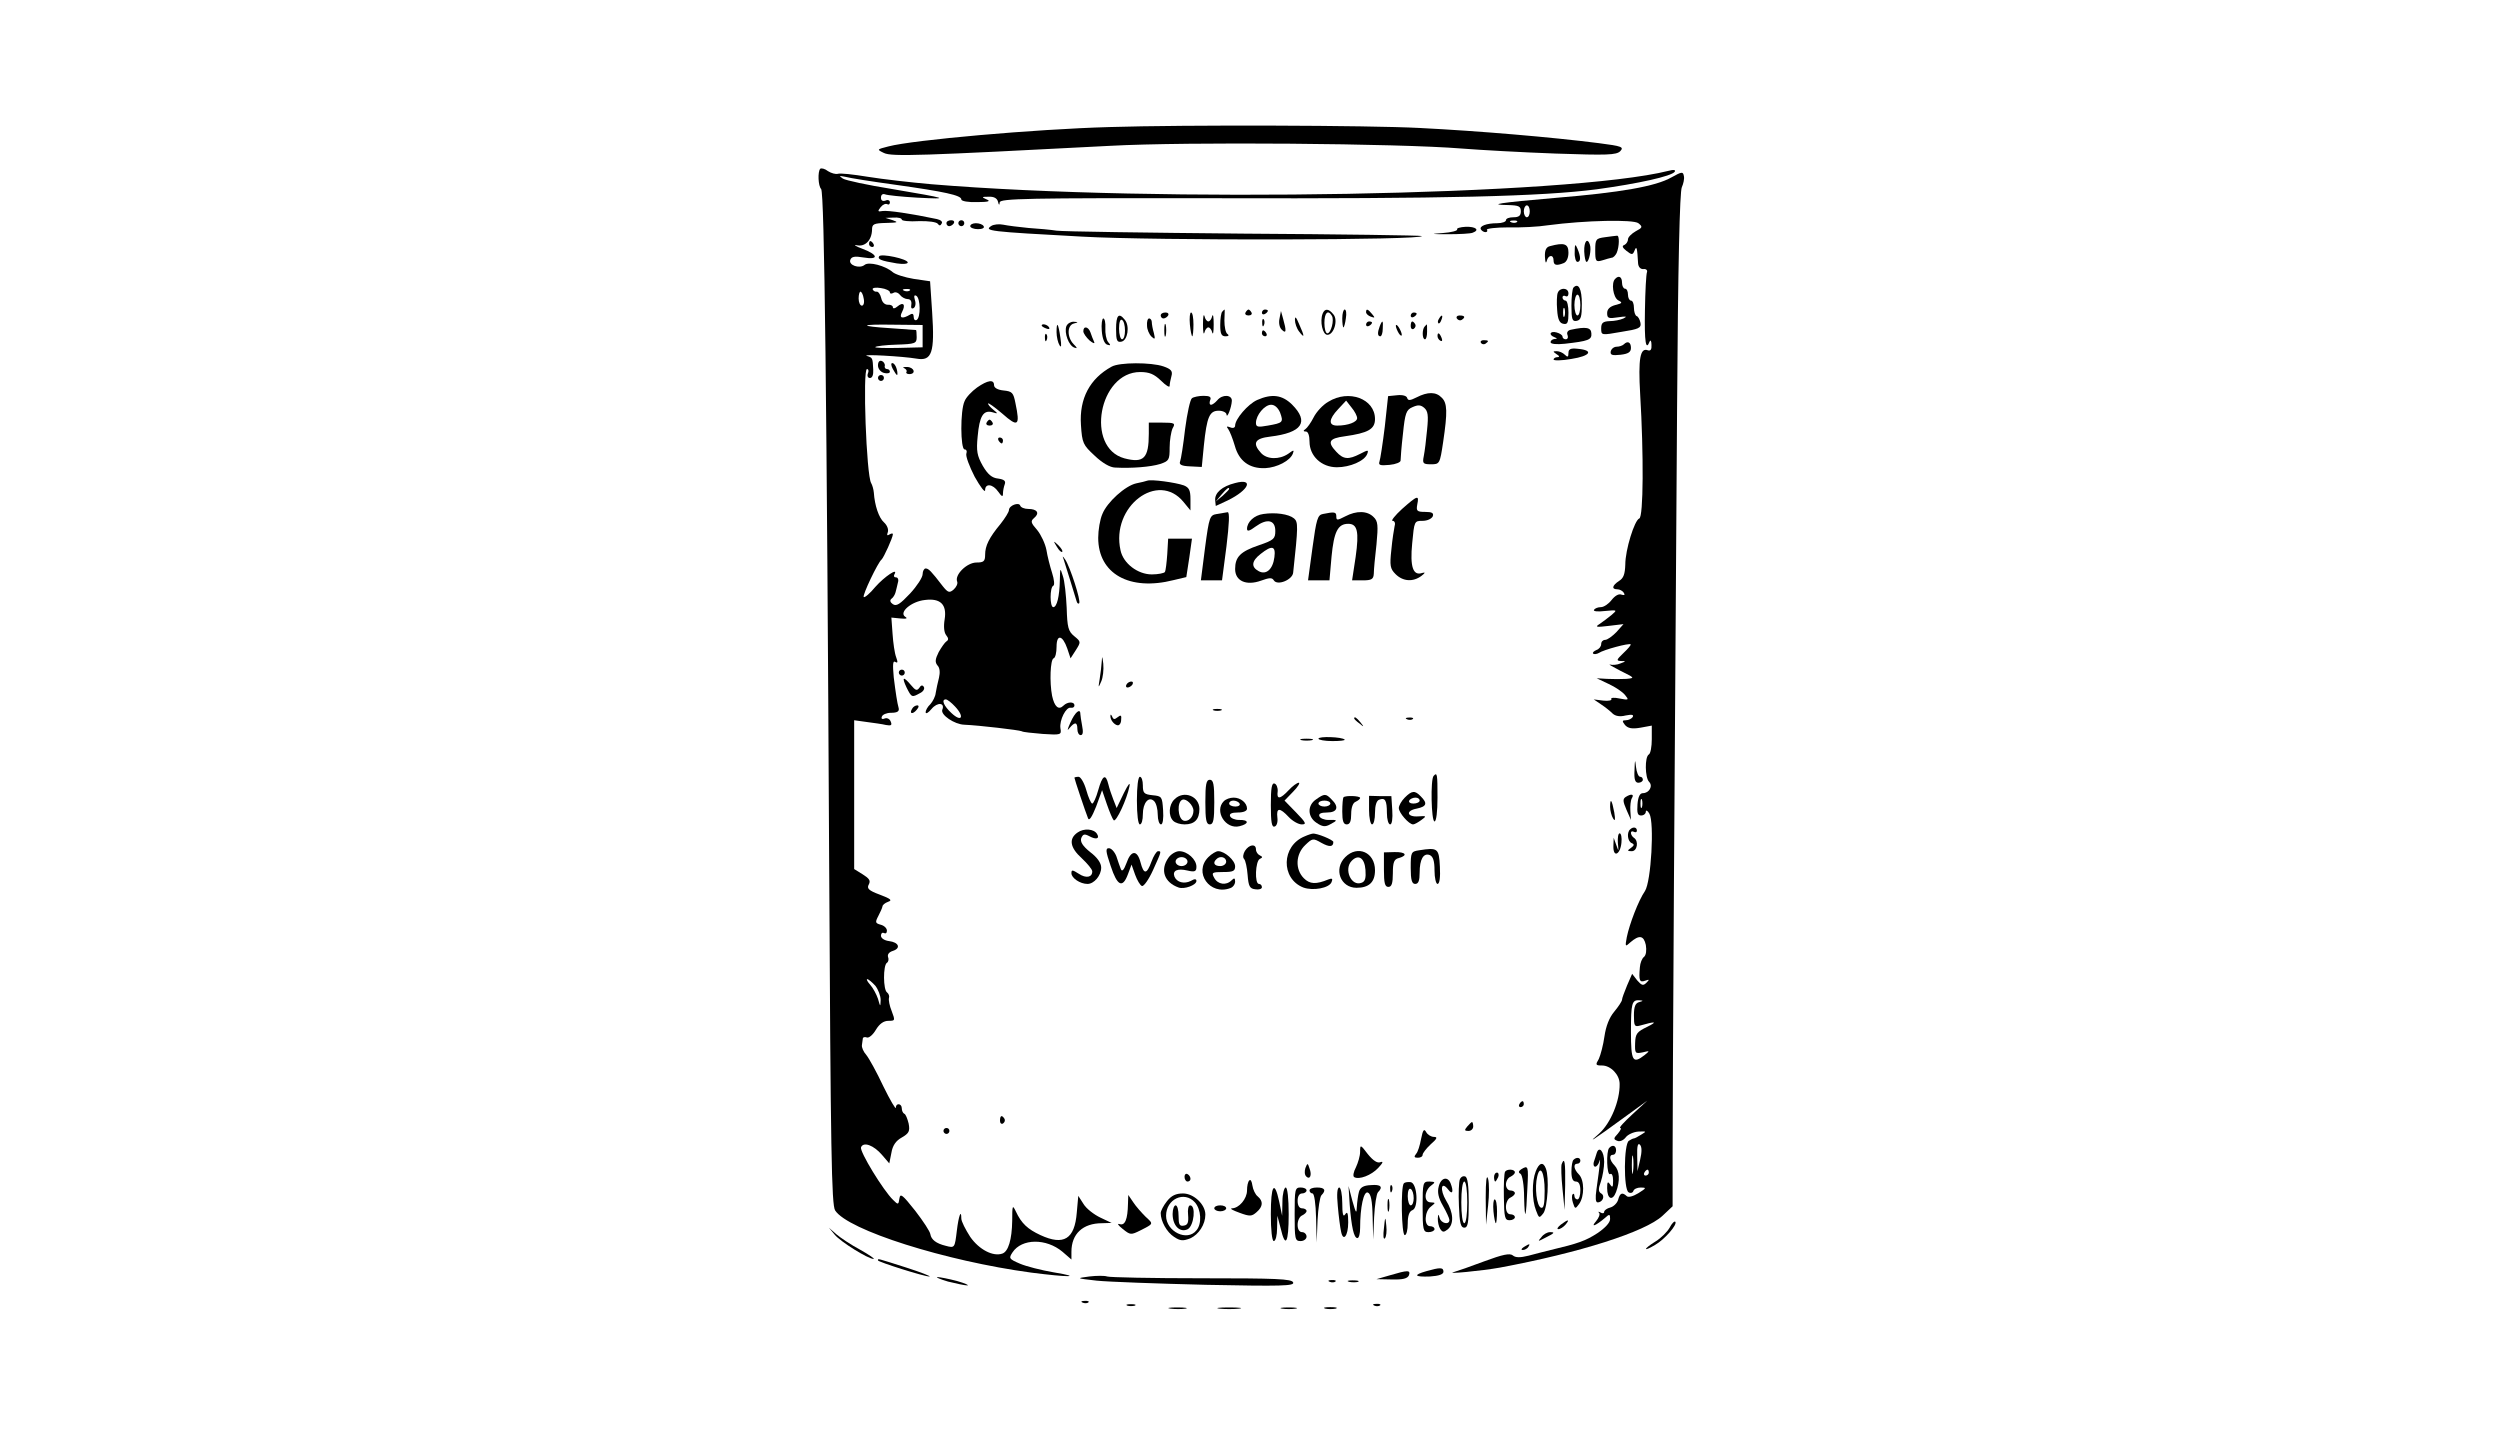 <?xml version="1.0" standalone="no"?>
<!DOCTYPE svg PUBLIC "-//W3C//DTD SVG 20010904//EN"
 "http://www.w3.org/TR/2001/REC-SVG-20010904/DTD/svg10.dtd">
<svg version="1.0" xmlns="http://www.w3.org/2000/svg"
 width="840pt" height="481pt" viewBox="0 0 840 481"
 preserveAspectRatio="xMidYMid meet">

<g transform="translate(0,481) scale(0.1,-0.1)"
fill="#000000" stroke="none">
<path d="M3725 4383 c-247 -7 -657 -43 -740 -65 -39 -10 -40 -10 -15 -22 26
-13 127 -9 760 24 254 14 972 8 1180 -9 63 -5 206 -13 317 -17 173 -6 204 -5
217 8 13 14 6 17 -72 27 -157 20 -403 41 -602 51 -171 9 -787 11 -1045 3z"/>
<path d="M2756 4243 c-9 -10 -7 -58 3 -68 11 -12 19 -697 27 -2270 5 -965 8
-1143 20 -1162 42 -66 370 -170 659 -209 124 -16 177 -16 75 1 -41 7 -92 20
-113 29 -37 16 -38 18 -25 38 31 47 113 48 168 2 l30 -26 0 26 c0 60 38 96
103 96 l32 1 -38 18 c-21 10 -47 30 -56 45 l-18 28 -5 -56 c-7 -90 -44 -112
-122 -76 -43 20 -64 39 -83 80 -11 23 -12 20 -12 -32 -1 -63 -13 -103 -33
-110 -31 -11 -78 13 -108 56 -16 25 -30 52 -30 62 0 33 -9 9 -15 -41 -7 -58
-7 -59 -37 -51 -33 8 -49 21 -52 39 -1 9 -24 44 -51 79 -43 54 -50 60 -53 41
-3 -21 -4 -22 -21 -5 -34 33 -113 163 -108 177 8 20 43 7 71 -26 l24 -28 7 35
c4 25 15 41 35 52 24 14 28 21 23 47 -4 16 -10 32 -15 33 -4 2 -8 10 -8 18 0
17 -20 19 -20 2 0 -7 -19 25 -42 72 -22 47 -48 94 -57 105 -10 11 -16 26 -15
33 1 6 2 16 3 22 0 5 7 7 14 4 7 -2 20 9 30 26 12 20 26 30 42 30 23 0 23 1
11 33 -7 17 -11 37 -9 44 2 6 -1 14 -6 18 -14 8 -14 92 -1 100 5 3 7 12 4 19
-3 9 3 17 16 21 28 9 20 29 -13 33 -16 2 -27 10 -27 18 0 8 5 12 10 9 6 -3 10
0 10 8 0 8 -9 17 -21 20 -18 5 -19 8 -8 29 7 13 13 27 14 32 0 5 8 12 19 16
15 5 9 10 -28 24 -38 14 -44 21 -37 34 7 13 2 20 -20 34 l-29 18 0 250 0 250
43 -6 c23 -3 52 -7 64 -10 17 -3 21 -1 16 11 -3 9 -12 14 -20 11 -9 -4 -13 -1
-10 6 2 7 16 13 30 13 23 0 30 5 26 18 -4 13 -10 52 -16 101 -4 44 -3 57 5 52
9 -5 9 -1 3 16 -5 13 -10 48 -12 78 l-4 55 30 -3 c21 -2 26 0 16 6 -21 15 21
51 66 56 53 7 75 -15 67 -65 -4 -24 -2 -44 5 -53 8 -10 9 -16 1 -21 -5 -3 -17
-20 -26 -36 -12 -24 -13 -34 -4 -45 8 -8 9 -24 5 -41 -4 -16 -9 -38 -11 -51
-1 -12 -10 -29 -18 -38 -9 -8 -16 -21 -16 -27 1 -7 9 -2 20 11 20 24 46 21 36
-3 -6 -17 41 -49 74 -50 49 -2 185 -18 193 -22 4 -3 36 -6 71 -9 61 -4 63 -3
59 19 -4 27 19 73 35 69 7 -1 12 2 12 8 0 13 -23 13 -37 -1 -16 -16 -30 -4
-38 33 -9 46 -6 122 5 126 6 2 10 19 10 39 0 43 20 40 36 -6 l11 -33 18 28
c17 27 17 28 -5 46 -21 17 -24 30 -26 96 -2 42 -7 91 -13 107 -9 29 -9 28 -10
-15 -1 -54 -10 -90 -22 -90 -12 0 -12 67 0 72 5 2 3 21 -4 43 -7 22 -16 57
-19 77 -4 21 -18 51 -31 67 -22 25 -23 30 -10 41 19 16 10 30 -20 30 -13 0
-25 5 -27 11 -4 13 -38 1 -38 -15 0 -6 -13 -27 -28 -46 -39 -47 -52 -74 -52
-104 0 -22 -5 -26 -29 -26 -32 0 -74 -41 -65 -64 3 -7 -3 -19 -12 -27 -14 -12
-19 -10 -36 11 -40 52 -48 60 -58 60 -5 0 -10 -9 -10 -19 0 -11 -19 -40 -42
-65 -34 -36 -46 -44 -58 -36 -9 6 -11 13 -5 18 6 4 12 14 14 22 2 8 6 23 8 33
3 9 0 17 -6 17 -7 0 -9 4 -6 10 15 25 -33 -7 -64 -42 -18 -22 -36 -37 -39 -34
-5 6 48 117 60 126 7 6 38 74 38 85 0 4 -5 3 -12 -1 -7 -5 -9 -2 -5 8 3 9 -2
23 -13 33 -17 15 -31 56 -34 100 -1 11 -5 25 -9 32 -16 25 -29 383 -14 383 5
0 7 -7 3 -15 -3 -8 0 -15 7 -15 8 0 12 11 11 28 -2 40 -2 40 -21 46 -23 7 120
-1 167 -9 51 -9 61 20 52 155 l-7 105 -55 8 c-30 5 -62 15 -71 23 -24 21 -80
36 -94 24 -17 -14 -55 -1 -48 17 4 11 15 13 44 8 53 -9 50 9 -3 29 -24 9 -32
14 -19 12 28 -6 50 17 51 52 0 19 5 22 48 23 38 1 42 2 22 9 l-25 8 28 1 c15
1 27 -2 27 -7 0 -4 26 -7 57 -5 32 1 60 -3 64 -9 5 -7 9 -7 13 1 4 6 -3 12
-16 15 -85 18 -166 30 -183 27 -16 -3 -17 -1 -6 13 7 9 17 13 22 10 5 -3 9 0
9 6 0 7 -7 10 -15 6 -9 -3 -15 0 -15 10 0 10 6 14 14 11 7 -3 55 -8 107 -11
115 -6 105 -3 -84 29 -81 13 -156 29 -165 35 -14 10 -13 10 8 6 14 -4 90 -16
170 -27 163 -23 220 -35 220 -49 0 -6 24 -10 53 -9 38 0 47 3 32 9 -18 8 -17
9 7 9 17 1 28 -5 31 -16 3 -13 5 -14 6 -3 1 13 88 15 723 14 784 -2 1096 6
1283 30 139 19 252 44 262 59 4 6 -3 8 -21 3 -331 -83 -1720 -108 -2476 -45
-69 6 -165 17 -214 25 -49 8 -94 13 -101 10 -7 -2 -22 2 -33 9 -10 8 -22 11
-26 8z m234 -415 c0 -5 5 -6 12 -2 6 4 16 1 22 -7 6 -8 18 -14 26 -14 9 0 14
-7 12 -19 -2 -11 1 -15 8 -11 6 4 8 16 4 27 -4 14 -2 18 5 14 14 -9 15 -73 1
-81 -5 -3 -10 1 -10 10 0 10 -4 13 -12 8 -27 -16 -38 -12 -27 9 13 25 4 35
-16 18 -8 -7 -15 -8 -15 -2 0 5 -8 9 -17 8 -10 0 -19 8 -22 22 -3 13 -10 23
-16 22 -5 -1 -11 3 -13 8 -1 5 11 7 28 4 16 -2 30 -9 30 -14z m67 6 c-3 -3
-12 -4 -19 -1 -8 3 -5 6 6 6 11 1 17 -2 13 -5z m-155 -27 c3 -13 0 -24 -6 -24
-6 0 -11 11 -11 24 0 13 3 23 6 23 4 0 9 -10 11 -23z m198 -127 l0 -37 -82 -2
c-45 -1 -80 0 -77 3 3 3 35 7 72 8 62 2 67 4 67 25 0 13 -1 23 -2 24 -2 0 -39
3 -83 6 -112 7 -108 14 8 12 l97 -1 0 -38z m109 -1244 c33 -35 22 -54 -12 -22
-26 24 -35 46 -19 46 5 0 19 -11 31 -24z m-268 -938 c10 -13 18 -34 18 -48 -1
-24 -1 -24 -9 4 -5 15 -17 37 -26 47 -9 10 -14 19 -10 19 4 0 16 -10 27 -22z"/>
<path d="M5616 4214 c-52 -30 -171 -51 -391 -69 -187 -16 -230 -23 -157 -24
35 -1 42 -4 42 -21 0 -15 -7 -20 -25 -20 -14 0 -25 -4 -25 -10 0 -5 -13 -10
-29 -10 -37 0 -62 -10 -55 -21 3 -5 10 -9 15 -9 6 0 8 4 5 8 -2 4 30 8 72 8
42 -1 102 2 132 7 128 17 289 20 305 7 15 -12 14 -15 -9 -27 -14 -8 -26 -20
-26 -27 0 -8 -6 -16 -12 -19 -9 -3 -7 -9 7 -20 18 -14 21 -14 27 1 7 18 9 10
12 -43 1 -12 8 -20 18 -19 9 1 14 -4 12 -10 -3 -7 -6 -65 -7 -129 -2 -107 3
-138 16 -104 3 6 6 1 6 -12 1 -15 -3 -21 -12 -18 -26 10 -33 -27 -26 -148 12
-201 11 -413 -3 -417 -16 -6 -47 -105 -47 -155 -1 -32 -6 -46 -21 -55 -23 -15
-26 -28 -6 -28 8 0 18 -5 22 -12 5 -7 2 -9 -8 -6 -9 4 -22 -4 -33 -18 -10 -13
-26 -24 -36 -24 -10 0 -20 -4 -23 -9 -4 -5 12 -7 36 -4 43 4 43 4 22 -14 -12
-10 -30 -23 -40 -30 -16 -10 -10 -11 31 -6 l50 6 -24 -27 c-14 -14 -30 -26
-38 -26 -7 0 -13 -6 -13 -14 0 -8 -7 -17 -16 -20 -9 -4 -14 -9 -11 -12 3 -3
12 -2 19 2 16 11 102 34 107 29 2 -2 -9 -15 -24 -29 -24 -23 -25 -26 -9 -27
18 0 18 -1 -1 -8 -11 -5 -27 -6 -35 -4 -8 2 8 -7 35 -21 48 -24 49 -24 20 -27
-16 -1 -46 -1 -65 0 l-35 2 40 -19 c22 -10 47 -27 55 -37 14 -17 13 -18 -18
-12 -18 4 -31 3 -28 -2 3 -4 -9 -7 -27 -5 l-32 4 25 -17 c14 -9 31 -23 39 -31
9 -8 24 -11 43 -6 21 4 28 3 24 -5 -4 -6 -14 -11 -23 -11 -13 0 -13 -3 -3 -16
10 -11 23 -14 52 -9 l38 7 0 -46 c0 -24 -4 -48 -10 -51 -14 -8 -13 -78 1 -92
14 -14 0 -38 -21 -38 -10 0 -16 -12 -18 -37 -2 -29 0 -38 12 -38 9 0 16 6 16
13 0 6 6 4 12 -7 17 -30 6 -228 -15 -260 -22 -32 -52 -111 -61 -155 -6 -32 -5
-33 11 -18 31 27 46 24 53 -8 3 -18 1 -34 -6 -40 -7 -5 -13 -21 -14 -35 -4
-45 -1 -52 18 -45 14 5 15 4 4 -7 -11 -11 -16 -9 -31 8 l-17 22 -17 -39 c-9
-22 -17 -43 -17 -48 0 -5 -12 -23 -26 -40 -17 -20 -28 -49 -33 -83 -4 -29 -13
-63 -19 -76 -12 -20 -11 -22 11 -22 29 0 59 -31 59 -62 1 -57 -30 -131 -68
-166 -42 -36 -31 -30 91 59 l70 51 -50 -46 c-27 -25 -46 -45 -41 -46 5 0 1 -8
-8 -19 -15 -16 -15 -19 -2 -24 9 -4 21 2 28 11 7 10 27 19 43 20 28 1 28 1 10
-10 -11 -7 -22 -13 -25 -13 -3 0 -11 -4 -17 -8 -17 -11 -18 -163 -1 -173 6 -4
14 -2 16 4 2 7 13 12 25 12 20 0 19 -2 -8 -19 -18 -11 -34 -15 -39 -10 -15 14
-23 11 -29 -12 -3 -11 -15 -23 -26 -26 -12 -3 -21 -10 -21 -15 0 -5 -6 -6 -12
-2 -7 4 -10 3 -5 -1 4 -5 -1 -17 -10 -28 -20 -23 -2 -16 30 11 15 14 17 13 17
-4 0 -12 -17 -30 -42 -47 -40 -26 -65 -35 -158 -57 -19 -5 -53 -13 -74 -19
-28 -7 -44 -7 -53 1 -10 8 -34 3 -96 -20 -45 -17 -91 -33 -102 -36 -32 -8 94
4 155 15 268 50 488 120 546 174 l34 32 0 179 c0 198 7 1389 15 2502 3 481 9
730 16 743 5 11 9 28 7 37 -3 16 -6 16 -42 -4z m-476 -114 c0 -11 -4 -20 -10
-20 -5 0 -10 9 -10 20 0 11 5 20 10 20 6 0 10 -9 10 -20z m-43 -36 c-3 -3 -12
-4 -19 -1 -8 3 -5 6 6 6 11 1 17 -2 13 -5z m420 -1966 c-3 -7 -5 -2 -5 12 0
14 2 19 5 13 2 -7 2 -19 0 -25z m-9 -655 c-13 -3 -18 -15 -18 -44 0 -36 2 -40
20 -35 53 15 61 14 25 -4 -35 -17 -40 -23 -41 -55 -1 -34 0 -36 25 -31 25 6
25 6 7 -9 -40 -31 -46 -21 -46 78 0 97 3 108 29 106 13 -1 13 -2 -1 -6z m3
-529 l-9 -39 -1 50 c-1 33 2 46 9 39 7 -7 7 -24 1 -50z m-24 -41 c-2 -16 -4
-5 -4 22 0 28 2 40 4 28 2 -13 2 -35 0 -50z m53 -3 c0 -5 -5 -10 -11 -10 -5 0
-7 5 -4 10 3 6 8 10 11 10 2 0 4 -4 4 -10z"/>
<path d="M3180 4060 c0 -5 4 -10 9 -10 6 0 13 5 16 10 3 6 -1 10 -9 10 -9 0
-16 -4 -16 -10z"/>
<path d="M3220 4060 c0 -5 5 -10 10 -10 6 0 10 5 10 10 0 6 -4 10 -10 10 -5 0
-10 -4 -10 -10z"/>
<path d="M3260 4050 c0 -5 12 -10 26 -10 14 0 23 4 19 10 -3 6 -15 10 -26 10
-10 0 -19 -4 -19 -10z"/>
<path d="M3331 4051 c-26 -17 -10 -19 304 -36 246 -14 1156 -12 1142 2 -2 2
-271 6 -598 8 -327 3 -610 7 -629 10 -19 3 -62 7 -94 9 -32 3 -71 8 -85 11
-14 3 -32 1 -40 -4z"/>
<path d="M4896 4039 c2 -4 -19 -10 -48 -12 -44 -3 -41 -4 17 -4 39 0 76 2 83
5 25 9 11 21 -23 20 -19 -1 -32 -5 -29 -9z"/>
<path d="M5393 4013 c-31 -4 -33 -7 -33 -44 0 -37 2 -40 23 -34 12 4 27 8 32
9 6 0 13 8 17 16 9 21 10 60 1 58 -5 0 -23 -3 -40 -5z"/>
<path d="M2920 3990 c0 -5 5 -10 11 -10 5 0 7 5 4 10 -3 6 -8 10 -11 10 -2 0
-4 -4 -4 -10z"/>
<path d="M5323 3965 c1 -19 4 -35 8 -35 8 0 17 42 11 58 -8 25 -20 11 -19 -23z"/>
<path d="M5208 3983 c-13 -3 -18 -14 -17 -36 1 -18 3 -24 6 -14 5 21 23 23 23
2 0 -16 9 -19 34 -9 10 4 16 18 16 35 0 30 -14 35 -62 22z"/>
<path d="M5291 3963 c-1 -18 4 -33 9 -33 12 0 12 17 0 45 -7 17 -9 15 -9 -12z"/>
<path d="M2954 3949 c-6 -10 5 -15 59 -24 20 -3 37 -2 37 3 0 12 -89 31 -96
21z"/>
<path d="M5427 3873 c-14 -13 -7 -62 10 -72 16 -8 14 -10 -10 -16 -18 -5 -27
-14 -27 -27 0 -18 5 -19 38 -14 26 4 31 3 17 -4 -11 -5 -32 -9 -47 -9 -22 -1
-28 -6 -28 -24 0 -24 0 -24 68 -12 58 9 67 13 64 30 -2 11 -8 22 -13 23 -5 2
-9 15 -9 28 0 13 -4 24 -10 24 -5 0 -10 9 -10 20 0 11 -4 20 -10 20 -5 0 -10
9 -10 20 0 20 -11 26 -23 13z"/>
<path d="M5287 3844 c-4 -4 -7 -32 -7 -61 0 -47 3 -54 18 -51 14 3 17 14 17
57 0 50 -11 72 -28 55z m23 -59 c0 -19 -4 -35 -10 -35 -5 0 -10 16 -10 35 0
19 5 35 10 35 6 0 10 -16 10 -35z"/>
<path d="M5234 3826 c-3 -7 -4 -33 -2 -57 2 -32 8 -45 21 -47 14 -3 17 4 17
37 0 23 -4 41 -10 41 -5 0 -10 5 -10 11 0 5 5 7 10 4 6 -3 10 1 10 9 0 20 -29
21 -36 2z m23 -78 c-3 -7 -5 -2 -5 12 0 14 2 19 5 13 2 -7 2 -19 0 -25z"/>
<path d="M4107 3763 c-4 -3 -7 -24 -7 -45 0 -30 4 -38 18 -38 10 0 13 3 6 8
-6 4 -10 24 -10 45 1 20 1 37 1 37 -1 0 -5 -3 -8 -7z"/>
<path d="M4185 3760 c-3 -5 1 -10 10 -10 9 0 13 5 10 10 -3 6 -8 10 -10 10 -2
0 -7 -4 -10 -10z"/>
<path d="M4240 3759 c0 -5 5 -7 10 -4 6 3 10 8 10 11 0 2 -4 4 -10 4 -5 0 -10
-5 -10 -11z"/>
<path d="M4444 3756 c-10 -26 0 -71 16 -71 22 0 37 50 20 69 -16 20 -29 20
-36 2z m31 -7 c9 -14 -3 -59 -15 -59 -6 0 -10 16 -10 35 0 34 12 46 25 24z"/>
<path d="M4510 3740 c0 -16 2 -30 4 -30 2 0 6 14 8 30 3 17 1 30 -4 30 -4 0
-8 -13 -8 -30z"/>
<path d="M4590 3761 c0 -5 7 -12 16 -15 14 -5 15 -4 4 9 -14 17 -20 19 -20 6z"/>
<path d="M3900 3750 c0 -5 4 -10 9 -10 6 0 13 5 16 10 3 6 -1 10 -9 10 -9 0
-16 -4 -16 -10z"/>
<path d="M3998 3720 c2 -22 6 -40 8 -40 2 0 4 18 4 40 0 22 -3 40 -8 40 -4 0
-6 -18 -4 -40z"/>
<path d="M4042 3720 c0 -25 2 -37 5 -27 2 9 8 17 13 17 5 0 11 -8 13 -17 3
-10 5 2 5 27 0 25 -2 37 -5 28 -2 -10 -8 -18 -13 -18 -5 0 -11 8 -13 18 -3 9
-5 -3 -5 -28z"/>
<path d="M4299 3739 c-3 -14 0 -30 8 -37 15 -15 16 -4 4 38 l-7 25 -5 -26z"/>
<path d="M4740 3749 c0 -5 5 -7 10 -4 6 3 10 8 10 11 0 2 -4 4 -10 4 -5 0 -10
-5 -10 -11z"/>
<path d="M3750 3704 c0 -38 3 -45 18 -42 21 4 29 53 11 74 -20 25 -29 15 -29
-32z m30 -5 c0 -16 -4 -29 -10 -29 -5 0 -10 16 -10 36 0 21 4 33 10 29 6 -3
10 -19 10 -36z"/>
<path d="M4351 3735 c0 -11 6 -29 14 -39 19 -25 19 -17 0 25 -10 24 -14 28
-14 14z"/>
<path d="M4835 3739 c-4 -6 -5 -12 -2 -15 2 -3 7 2 10 11 7 17 1 20 -8 4z"/>
<path d="M4895 3740 c4 -6 11 -8 16 -5 14 9 11 15 -7 15 -8 0 -12 -5 -9 -10z"/>
<path d="M3702 3698 c2 -26 9 -43 18 -46 12 -4 13 -2 3 9 -6 8 -10 29 -9 47 1
17 -2 32 -7 32 -4 0 -7 -19 -5 -42z"/>
<path d="M3854 3716 c0 -13 7 -29 15 -37 12 -11 13 -9 8 12 -4 13 -7 30 -7 37
0 6 -4 12 -9 12 -5 0 -8 -11 -7 -24z"/>
<path d="M4241 3724 c0 -11 3 -14 6 -6 3 7 2 16 -1 19 -3 4 -6 -2 -5 -13z"/>
<path d="M3583 3714 c-8 -22 8 -66 27 -72 11 -4 10 -1 -3 12 -22 23 -22 63 1
69 16 4 16 5 -1 6 -10 0 -20 -6 -24 -15z"/>
<path d="M3912 3700 c0 -19 2 -27 5 -17 2 9 2 25 0 35 -3 9 -5 1 -5 -18z"/>
<path d="M4590 3719 c0 -5 5 -7 10 -4 6 3 10 8 10 11 0 2 -4 4 -10 4 -5 0 -10
-5 -10 -11z"/>
<path d="M4636 3714 c-8 -21 -8 -34 2 -34 4 0 8 11 8 25 2 29 -1 32 -10 9z"/>
<path d="M4740 3714 c0 -8 5 -12 10 -9 6 4 8 11 5 16 -9 14 -15 11 -15 -7z"/>
<path d="M3500 3716 c0 -2 7 -7 16 -10 8 -3 12 -2 9 4 -6 10 -25 14 -25 6z"/>
<path d="M3550 3694 c0 -16 5 -36 10 -44 6 -10 7 -2 3 25 -7 49 -13 58 -13 19z"/>
<path d="M4690 3715 c0 -5 5 -17 10 -25 5 -8 10 -10 10 -5 0 6 -5 17 -10 25
-5 8 -10 11 -10 5z"/>
<path d="M4787 3713 c-9 -9 -9 -43 1 -43 4 0 7 11 7 25 0 14 0 25 -1 25 0 0
-4 -3 -7 -7z"/>
<path d="M3640 3697 c0 -7 10 -21 21 -31 12 -10 19 -12 15 -4 -3 7 -9 21 -12
31 -7 20 -24 23 -24 4z"/>
<path d="M5278 3702 c-10 -2 -15 -9 -11 -18 3 -8 0 -14 -6 -14 -6 0 -11 4 -11
9 0 5 -9 11 -20 14 -22 6 -28 -8 -7 -16 10 -4 10 -6 0 -6 -7 -1 -13 -5 -13
-11 0 -6 20 -8 48 -5 79 9 91 13 89 35 -1 20 -18 23 -69 12z"/>
<path d="M4240 3690 c0 -5 5 -10 11 -10 5 0 7 5 4 10 -3 6 -8 10 -11 10 -2 0
-4 -4 -4 -10z"/>
<path d="M3511 3674 c0 -11 3 -14 6 -6 3 7 2 16 -1 19 -3 4 -6 -2 -5 -13z"/>
<path d="M4830 3681 c0 -6 4 -13 10 -16 6 -3 7 1 4 9 -7 18 -14 21 -14 7z"/>
<path d="M4976 3658 c3 -5 10 -6 15 -3 13 9 11 12 -6 12 -8 0 -12 -4 -9 -9z"/>
<path d="M5456 3653 c-4 -4 -15 -8 -24 -8 -9 0 -18 -7 -20 -16 -2 -12 5 -14
33 -11 26 3 35 9 35 23 0 19 -11 25 -24 12z"/>
<path d="M5270 3624 c0 -14 -3 -15 -12 -6 -7 7 -19 12 -27 12 -14 0 -14 -1 -1
-10 10 -6 11 -10 3 -10 -7 0 -13 -4 -13 -8 0 -4 27 -4 60 2 64 10 76 29 22 34
-25 3 -32 -1 -32 -14z"/>
<path d="M2950 3582 c0 -11 9 -22 20 -25 11 -3 20 -1 20 4 0 5 -4 9 -10 9 -5
0 -9 5 -7 11 1 6 -4 14 -10 16 -8 3 -13 -3 -13 -15z"/>
<path d="M3000 3570 c6 -11 12 -20 14 -20 2 0 2 9 -1 20 -3 11 -9 20 -15 20
-5 0 -4 -9 2 -20z"/>
<path d="M3735 3578 c-73 -40 -109 -107 -103 -196 4 -61 7 -67 46 -103 25 -24
52 -40 69 -40 55 -3 119 2 151 12 30 10 32 14 32 55 0 25 5 54 10 65 10 17 7
19 -35 19 l-45 0 0 -37 c0 -83 -17 -100 -82 -83 -132 36 -86 290 53 290 31 0
47 -7 70 -29 16 -16 29 -24 29 -18 0 7 3 22 6 33 5 17 -1 24 -27 33 -41 14
-148 14 -174 -1z"/>
<path d="M3038 3573 c6 -3 10 -8 8 -12 -3 -4 1 -8 9 -8 24 0 17 23 -7 24 -13
0 -17 -1 -10 -4z"/>
<path d="M2950 3540 c0 -5 5 -10 10 -10 6 0 10 5 10 10 0 6 -4 10 -10 10 -5 0
-10 -4 -10 -10z"/>
<path d="M3283 3508 c-18 -13 -37 -33 -42 -46 -15 -31 -14 -162 0 -162 6 0 9
-6 6 -14 -3 -8 10 -43 28 -78 19 -34 35 -55 35 -45 0 24 26 21 44 -5 12 -17
16 -19 16 -6 0 9 3 23 6 31 4 11 -2 16 -22 19 -21 2 -35 14 -52 43 -19 34 -22
49 -17 99 6 68 19 89 49 81 20 -6 20 -5 4 8 -10 8 -18 17 -18 21 0 4 21 -11
48 -34 53 -47 60 -41 44 35 -7 36 -11 40 -40 43 -20 2 -32 9 -32 18 0 20 -21
17 -57 -8z"/>
<path d="M4694 3482 l-30 -3 -11 -102 c-7 -57 -15 -109 -18 -118 -4 -12 2 -14
34 -11 21 2 38 9 37 15 0 7 3 47 8 90 7 69 11 80 32 89 18 8 27 8 39 -2 13
-11 15 -26 10 -74 -3 -34 -8 -73 -11 -88 -5 -25 -3 -28 24 -28 29 0 30 1 41
75 15 101 14 131 -5 149 -19 20 -47 20 -84 1 -22 -11 -29 -12 -32 -2 -2 7 -15
11 -34 9z"/>
<path d="M4005 3472 c-6 -4 -16 -50 -23 -103 -6 -53 -14 -103 -17 -110 -4 -10
5 -15 34 -16 l39 -2 7 72 c10 97 19 117 50 117 14 0 25 -6 26 -12 1 -18 17 23
18 45 1 21 -32 23 -49 2 -7 -8 -16 -15 -21 -15 -5 0 -6 7 -3 15 5 11 -1 15
-22 15 -16 0 -34 -4 -39 -8z"/>
<path d="M4224 3466 c-31 -14 -74 -64 -74 -86 0 -7 -7 -10 -16 -6 -13 5 -14 3
-7 -6 5 -7 15 -32 22 -56 14 -51 49 -77 102 -75 40 2 84 25 93 49 5 13 3 13
-16 -1 -30 -20 -71 -19 -91 3 -30 33 -21 49 31 55 107 13 132 49 73 108 -33
32 -67 37 -117 15z m77 -42 c12 -33 10 -35 -41 -44 -33 -6 -40 -5 -40 9 0 26
29 61 51 61 12 0 23 -10 30 -26z"/>
<path d="M4463 3460 c-18 -10 -40 -34 -49 -52 -9 -18 -22 -36 -28 -40 -8 -5
-7 -8 2 -8 7 0 12 -13 12 -34 0 -48 40 -86 92 -86 44 0 93 21 102 45 5 14 3
14 -24 0 -39 -20 -56 -19 -80 7 -31 33 -25 45 28 52 79 11 102 24 102 58 0 68
-88 101 -157 58z m97 -55 c0 -13 -30 -25 -67 -25 -30 0 -29 21 3 55 l27 29 18
-23 c11 -13 19 -29 19 -36z"/>
<path d="M3315 3390 c-3 -5 1 -10 10 -10 9 0 13 5 10 10 -3 6 -8 10 -10 10 -2
0 -7 -4 -10 -10z"/>
<path d="M3355 3330 c3 -5 8 -10 11 -10 2 0 4 5 4 10 0 6 -5 10 -11 10 -5 0
-7 -4 -4 -10z"/>
<path d="M3855 3195 c-5 -2 -22 -6 -37 -9 -37 -8 -98 -63 -114 -103 -8 -18
-14 -54 -14 -80 0 -121 105 -180 254 -142 l42 10 10 65 9 64 -40 0 -40 0 -3
-52 c-2 -28 -5 -55 -8 -60 -3 -4 -23 -8 -44 -8 -47 0 -96 37 -105 81 -33 147
126 268 212 162 l23 -28 0 38 c0 30 -5 39 -22 46 -28 10 -109 21 -123 16z"/>
<path d="M4150 3187 c-44 -11 -69 -33 -67 -58 1 -10 2 -19 2 -19 1 0 19 9 41
19 71 35 88 75 24 58z m-20 -20 c0 -2 -10 -12 -22 -23 l-23 -19 19 23 c18 21
26 27 26 19z"/>
<path d="M4711 3100 c-24 -22 -38 -40 -32 -40 7 0 10 -8 7 -17 -2 -10 -8 -46
-11 -80 -6 -54 -4 -64 14 -82 25 -25 59 -27 87 -6 13 10 14 13 3 10 -31 -11
-42 20 -34 100 7 74 7 75 35 75 16 0 30 7 34 15 4 11 -2 15 -25 15 -28 0 -31
3 -27 25 7 33 1 31 -51 -15z"/>
<path d="M4089 3083 c-24 -4 -26 -8 -40 -113 l-14 -110 35 0 36 0 15 115 c9
75 11 114 4 114 -5 -1 -22 -4 -36 -6z"/>
<path d="M4245 3083 c-31 -4 -55 -27 -55 -50 0 -10 9 -7 29 8 39 28 66 22 66
-15 0 -26 -5 -31 -55 -48 -62 -21 -80 -39 -80 -80 0 -40 37 -57 87 -39 28 10
37 11 43 1 12 -19 63 2 65 26 17 156 17 170 3 182 -18 15 -63 21 -103 15z m37
-145 c-5 -41 -28 -61 -53 -47 -26 14 -24 34 7 58 38 30 51 27 46 -11z"/>
<path d="M4445 3083 c-18 -3 -22 -18 -35 -113 l-15 -110 36 0 36 0 7 80 c8 83
21 110 56 110 31 0 37 -26 25 -111 l-12 -79 36 0 c30 0 36 4 37 23 0 12 4 56
9 98 6 64 5 78 -10 92 -21 21 -57 22 -95 2 -27 -14 -30 -14 -30 0 0 15 -6 16
-45 8z"/>
<path d="M3551 2973 c7 -12 15 -20 18 -17 3 2 -3 12 -13 22 -17 16 -18 16 -5
-5z"/>
<path d="M3574 2930 c6 -18 37 -119 43 -139 2 -8 6 -11 9 -8 7 7 -31 124 -47
147 -9 13 -10 13 -5 0z"/>
<path d="M3702 2589 c-1 -15 -4 -42 -7 -60 -5 -31 -5 -32 5 -9 6 13 9 40 7 60
-3 25 -4 28 -5 9z"/>
<path d="M3020 2550 c0 -5 5 -10 10 -10 6 0 10 5 10 10 0 6 -4 10 -10 10 -5 0
-10 -4 -10 -10z"/>
<path d="M3046 2500 c17 -34 18 -34 45 -19 11 5 17 15 13 21 -4 7 -10 6 -15
-3 -8 -11 -13 -9 -28 9 -26 31 -32 28 -15 -8z"/>
<path d="M3785 2510 c-3 -5 -2 -10 4 -10 5 0 13 5 16 10 3 6 2 10 -4 10 -5 0
-13 -4 -16 -10z"/>
<path d="M3065 2429 c-11 -17 1 -21 15 -4 8 9 8 15 2 15 -6 0 -14 -5 -17 -11z"/>
<path d="M4078 2423 c6 -2 18 -2 25 0 6 3 1 5 -13 5 -14 0 -19 -2 -12 -5z"/>
<path d="M3597 2383 c-11 -24 -12 -31 -4 -20 18 22 27 22 27 -3 0 -11 5 -20
11 -20 8 0 9 11 5 31 -3 17 -6 35 -6 40 0 21 -18 6 -33 -28z"/>
<path d="M3731 2405 c-1 -13 12 -30 24 -32 6 -1 12 7 12 18 2 16 -1 18 -12 9
-10 -8 -14 -8 -18 2 -3 7 -6 9 -6 3z"/>
<path d="M4550 2396 c0 -2 8 -10 18 -17 15 -13 16 -12 3 4 -13 16 -21 21 -21
13z"/>
<path d="M4728 2393 c7 -3 16 -2 19 1 4 3 -2 6 -13 5 -11 0 -14 -3 -6 -6z"/>
<path d="M4430 2328 c0 -4 21 -8 47 -8 25 0 44 2 41 5 -8 9 -88 12 -88 3z"/>
<path d="M4373 2323 c9 -2 25 -2 35 0 9 3 1 5 -18 5 -19 0 -27 -2 -17 -5z"/>
<path d="M5492 2223 c-2 -32 2 -43 13 -43 8 0 15 5 15 10 0 6 -4 10 -9 10 -6
0 -12 15 -14 33 -3 28 -4 26 -5 -10z"/>
<path d="M4817 2203 c-11 -11 -8 -153 3 -153 6 0 10 33 10 80 0 80 -1 86 -13
73z"/>
<path d="M3610 2197 c0 -4 36 -112 46 -137 4 -9 13 5 27 40 l20 55 16 -47 c9
-26 19 -50 23 -54 8 -8 45 72 53 114 3 16 -4 7 -19 -23 l-24 -50 -11 28 c-6
15 -14 39 -17 52 -9 37 -20 30 -34 -20 -7 -25 -16 -45 -20 -45 -4 0 -13 20
-20 45 -7 25 -19 45 -26 45 -8 0 -14 -2 -14 -3z"/>
<path d="M3820 2120 c0 -47 4 -80 10 -80 6 0 10 15 10 34 0 39 20 62 38 44 7
-7 12 -27 12 -45 0 -18 5 -33 11 -33 6 0 9 19 7 48 -3 45 -4 47 -35 50 -29 3
-33 7 -33 33 0 16 -4 29 -10 29 -6 0 -10 -33 -10 -80z"/>
<path d="M4050 2115 c0 -60 3 -75 15 -75 12 0 15 15 15 75 0 60 -3 75 -15 75
-12 0 -15 -15 -15 -75z"/>
<path d="M4270 2105 c0 -57 3 -76 13 -72 7 2 11 15 9 30 -4 34 8 34 38 2 13
-14 33 -25 44 -25 17 0 14 6 -19 40 l-39 40 29 30 c16 16 24 30 19 30 -6 0
-21 -11 -34 -25 -29 -31 -41 -32 -37 -4 1 12 -4 24 -10 26 -10 4 -13 -15 -13
-72z"/>
<path d="M4720 2130 c-11 -11 -20 -27 -20 -35 0 -16 34 -55 48 -55 5 0 17 7
28 15 18 13 17 14 -10 12 -39 -3 -44 19 -6 26 34 7 37 18 14 41 -20 21 -30 20
-54 -4z m50 -10 c0 -5 -9 -10 -21 -10 -11 0 -17 5 -14 10 3 6 13 10 21 10 8 0
14 -4 14 -10z"/>
<path d="M3946 2124 c-19 -18 -21 -55 -4 -72 7 -7 24 -12 38 -12 34 0 50 17
50 52 0 43 -53 64 -84 32z m64 -38 c0 -22 -18 -39 -34 -33 -19 8 -22 63 -3 70
13 5 37 -19 37 -37z"/>
<path d="M4422 2124 c-30 -20 -29 -59 2 -79 19 -13 29 -14 45 -5 27 14 26 16
-6 15 -14 0 -28 6 -30 13 -3 8 6 12 26 12 35 0 41 19 15 44 -19 20 -24 20 -52
0z m48 -14 c0 -5 -9 -10 -20 -10 -11 0 -20 5 -20 10 0 6 9 10 20 10 11 0 20
-4 20 -10z"/>
<path d="M4514 2131 c-2 -2 -4 -24 -4 -48 0 -32 4 -43 15 -43 11 0 15 11 15
35 0 22 6 38 15 41 8 4 15 9 15 13 0 7 -49 9 -56 2z"/>
<path d="M4600 2088 c0 -26 5 -48 10 -48 6 0 10 18 10 39 0 24 5 41 14 44 20
8 26 -2 26 -45 0 -21 5 -38 11 -38 6 0 9 19 7 48 l-3 47 -37 0 -38 1 0 -48z"/>
<path d="M5462 2132 c-10 -7 -9 -15 3 -43 l15 -34 -2 30 c-1 17 1 36 5 43 9
14 -2 16 -21 4z"/>
<path d="M4112 2118 c-33 -33 6 -96 53 -84 33 8 32 22 -2 21 -14 0 -28 6 -30
13 -3 8 6 12 26 12 19 0 31 5 31 13 0 19 -21 37 -45 37 -12 0 -26 -5 -33 -12z
m53 -8 c3 -5 -3 -10 -14 -10 -12 0 -21 5 -21 10 0 6 6 10 14 10 8 0 18 -4 21
-10z"/>
<path d="M5410 2099 c0 -13 5 -31 10 -39 7 -11 8 -5 4 20 -8 43 -14 51 -14 19z"/>
<path d="M3621 2013 c-31 -21 -26 -51 14 -87 19 -18 35 -37 35 -44 0 -20 -21
-24 -45 -8 -22 14 -25 14 -25 2 0 -16 29 -36 54 -36 22 0 46 28 46 55 0 15
-13 34 -37 52 -26 21 -34 35 -30 47 6 14 11 15 28 6 22 -12 35 -8 25 8 -10 17
-44 20 -65 5z"/>
<path d="M5477 2023 c-12 -11 -8 -41 6 -46 9 -4 8 -8 -3 -16 -13 -9 -13 -11 3
-11 18 0 24 34 7 45 -5 3 -10 11 -10 16 0 6 5 7 10 4 6 -3 10 -1 10 4 0 12
-13 14 -23 4z"/>
<path d="M4384 2000 c-79 -32 -81 -142 -5 -172 33 -12 87 -2 95 18 5 12 2 14
-11 9 -41 -17 -62 -16 -82 4 -30 30 -28 81 5 112 24 23 26 23 54 7 27 -15 40
-14 40 3 0 7 -56 30 -69 28 -3 0 -16 -4 -27 -9z"/>
<path d="M5436 1978 c3 -30 3 -31 -5 -8 l-9 25 -1 -28 c-1 -40 23 -29 27 11 2
18 -1 32 -6 32 -5 0 -7 -15 -6 -32z"/>
<path d="M4183 1951 c-6 -10 -8 -22 -3 -27 5 -5 10 -29 12 -54 3 -38 7 -46 26
-48 12 -2 22 1 22 7 0 6 -4 11 -10 11 -15 0 -12 77 3 84 10 5 10 7 0 12 -7 3
-13 12 -13 20 0 20 -23 17 -37 -5z"/>
<path d="M3732 1900 c22 -67 40 -76 58 -27 l12 32 12 -34 c7 -19 17 -36 23
-38 6 -2 23 22 37 53 29 64 29 64 17 64 -5 0 -15 -16 -22 -35 -16 -44 -26 -44
-37 -2 -11 42 -32 41 -47 -3 -9 -24 -15 -30 -19 -20 -3 8 -10 27 -15 43 -6 15
-17 27 -25 27 -12 0 -11 -10 6 -60z"/>
<path d="M4768 1953 c-27 -4 -28 -7 -28 -59 0 -41 4 -54 15 -54 11 0 15 11 15
38 0 45 13 67 34 59 11 -5 16 -19 16 -52 0 -25 5 -45 10 -45 7 0 10 22 8 58
-3 62 -7 65 -70 55z"/>
<path d="M3926 1928 c-29 -41 -14 -83 34 -100 19 -7 60 8 60 22 0 7 -6 8 -19
0 -22 -11 -47 -5 -55 15 -7 20 10 28 44 20 25 -6 30 -3 30 13 0 24 -30 52 -58
52 -11 0 -28 -10 -36 -22z m64 -13 c0 -8 -9 -15 -20 -15 -11 0 -20 7 -20 15 0
8 9 15 20 15 11 0 20 -7 20 -15z"/>
<path d="M4060 1930 c-51 -51 5 -130 74 -104 9 3 16 13 16 22 0 12 -3 13 -12
4 -18 -18 -46 -14 -58 8 -10 18 -8 20 30 20 33 0 40 3 40 19 0 20 -35 51 -57
51 -7 0 -22 -9 -33 -20z m60 -15 c0 -8 -9 -15 -20 -15 -20 0 -26 11 -13 23 12
13 33 7 33 -8z"/>
<path d="M4520 1930 c-40 -40 -16 -103 38 -103 42 0 62 19 62 59 0 60 -58 86
-100 44z m68 -43 c2 -27 -1 -39 -13 -43 -35 -14 -61 46 -33 74 23 23 43 9 46
-31z"/>
<path d="M4650 1888 c0 -45 3 -58 15 -58 11 0 15 12 15 46 0 37 4 47 20 51 32
9 23 21 -15 20 l-35 -1 0 -58z"/>
<path d="M5105 1100 c-3 -5 -1 -10 4 -10 6 0 11 5 11 10 0 6 -2 10 -4 10 -3 0
-8 -4 -11 -10z"/>
<path d="M3360 1044 c0 -8 5 -12 10 -9 6 4 8 11 5 16 -9 14 -15 11 -15 -7z"/>
<path d="M4930 1025 c-10 -12 -10 -15 4 -15 9 0 16 7 16 15 0 8 -2 15 -4 15
-2 0 -9 -7 -16 -15z"/>
<path d="M3170 1010 c0 -5 5 -10 10 -10 6 0 10 5 10 10 0 6 -4 10 -10 10 -5 0
-10 -4 -10 -10z"/>
<path d="M4775 984 c-4 -22 -11 -45 -17 -51 -8 -10 -6 -13 6 -13 9 0 16 4 16
10 0 5 12 21 27 35 22 19 24 25 11 25 -9 0 -21 7 -26 16 -7 13 -11 8 -17 -22z"/>
<path d="M4570 940 c0 -14 -7 -37 -14 -52 -8 -15 -11 -30 -6 -33 16 -10 58 6
81 31 16 17 18 23 7 19 -10 -4 -24 5 -42 27 -25 33 -26 33 -26 8z"/>
<path d="M5407 953 c-11 -11 -8 -95 3 -88 6 4 10 -6 10 -22 0 -22 -2 -25 -10
-13 -8 12 -10 9 -10 -12 0 -37 18 -45 30 -13 14 38 12 71 -5 89 -17 17 -20 36
-5 36 6 0 10 7 10 15 0 16 -12 20 -23 8z"/>
<path d="M5365 936 c-3 -9 -7 -23 -10 -31 -2 -8 0 -15 5 -15 5 0 11 8 14 18 5
17 2 -9 -10 -95 -4 -28 -3 -43 4 -43 17 0 26 22 12 30 -10 6 -10 15 -1 40 6
18 11 48 11 66 0 35 -17 55 -25 30z"/>
<path d="M5287 913 c-4 -3 -7 -21 -7 -40 0 -23 5 -33 15 -33 10 0 15 -10 15
-30 0 -16 -4 -30 -10 -30 -5 0 -10 5 -10 12 0 6 -3 9 -6 5 -3 -3 -3 -16 1 -28
7 -22 8 -22 21 -4 18 25 18 80 -1 99 -17 17 -20 36 -5 36 6 0 10 5 10 10 0 11
-13 13 -23 3z"/>
<path d="M5247 898 c-2 -7 -1 -44 3 -83 l7 -70 2 83 c1 79 -2 96 -12 70z"/>
<path d="M4386 885 c-3 -10 -3 -22 3 -28 12 -12 20 4 11 27 -6 19 -7 19 -14 1z"/>
<path d="M5160 874 c-13 -33 -13 -96 1 -131 10 -27 11 -27 25 -9 14 20 20 120
8 150 -9 24 -23 19 -34 -10z m30 -65 c0 -44 -3 -60 -12 -57 -15 5 -22 69 -13
105 10 42 25 14 25 -48z"/>
<path d="M5111 881 c-9 -6 -10 -11 -2 -15 6 -4 12 -39 12 -79 2 -85 7 -71 11
31 4 74 3 78 -21 63z"/>
<path d="M5057 873 c-3 -5 -5 -43 -4 -85 1 -68 3 -78 19 -78 10 0 18 5 18 10
0 6 -7 10 -15 10 -9 0 -15 9 -15 25 0 14 7 28 15 31 8 4 15 10 15 15 0 5 -7 9
-15 9 -8 0 -15 9 -15 20 0 11 7 23 15 26 8 4 15 10 15 15 0 11 -27 12 -33 2z"/>
<path d="M3980 856 c0 -9 5 -16 10 -16 6 0 10 4 10 9 0 6 -4 13 -10 16 -5 3
-10 -1 -10 -9z"/>
<path d="M4992 785 l1 -90 7 64 c4 36 4 76 0 90 -5 17 -8 -6 -8 -64z"/>
<path d="M5020 855 c0 -8 2 -15 4 -15 2 0 6 7 10 15 3 8 1 15 -4 15 -6 0 -10
-7 -10 -15z"/>
<path d="M4905 847 c-3 -7 -5 -47 -3 -88 2 -58 6 -74 18 -74 12 0 15 16 15 84
0 59 -4 86 -12 88 -7 3 -15 -2 -18 -10z m25 -77 c0 -40 -4 -70 -10 -70 -6 0
-10 30 -10 70 0 40 4 70 10 70 6 0 10 -30 10 -70z"/>
<path d="M4198 844 c-5 -4 -8 -19 -8 -34 0 -28 -27 -60 -51 -60 -8 -1 4 -7 26
-15 35 -13 41 -12 57 2 22 19 23 37 4 53 -8 6 -16 23 -18 37 -2 14 -6 21 -10
17z"/>
<path d="M4834 823 c-5 -19 -1 -38 14 -64 12 -21 22 -43 22 -48 0 -18 -28 -12
-33 7 -4 14 -5 14 -6 -3 0 -11 3 -26 8 -34 8 -12 12 -12 25 -2 22 18 20 57 -5
97 -22 37 -17 68 7 37 14 -19 19 -7 8 21 -10 25 -33 19 -40 -11z"/>
<path d="M4717 834 c-11 -11 -8 -174 3 -174 6 0 10 18 10 39 0 26 5 41 16 45
21 8 16 90 -6 94 -9 1 -19 0 -23 -4z m33 -50 c0 -13 -4 -24 -10 -24 -5 0 -10
14 -10 31 0 17 4 28 10 24 6 -3 10 -17 10 -31z"/>
<path d="M4780 755 c0 -78 2 -85 20 -85 11 0 20 5 20 10 0 6 -7 10 -15 10 -21
0 -19 50 3 66 16 13 16 13 0 14 -12 0 -18 8 -18 21 0 12 8 28 18 35 16 12 15
13 -5 14 -22 0 -23 -3 -23 -85z"/>
<path d="M4566 805 c-3 -11 -6 -33 -7 -50 -1 -25 -3 -22 -15 20 l-13 50 4 -63
c6 -75 14 -112 26 -112 5 0 9 15 9 34 0 70 12 125 26 119 10 -4 15 -27 16 -82
l2 -76 3 75 c2 41 8 79 13 84 18 18 10 27 -24 24 -25 -1 -36 -8 -40 -23z"/>
<path d="M4671 814 c0 -11 3 -14 6 -6 3 7 2 16 -1 19 -3 4 -6 -2 -5 -13z"/>
<path d="M4270 730 c0 -53 4 -90 10 -90 6 0 11 19 11 43 l1 42 11 -42 c16 -69
27 -50 27 47 0 53 -4 90 -10 90 -5 0 -11 -21 -11 -47 l-1 -48 -10 48 c-16 74
-28 55 -28 -43z"/>
<path d="M4350 730 c0 -83 1 -90 20 -90 11 0 20 7 20 15 0 8 -7 15 -15 15 -9
0 -15 9 -15 25 0 14 7 28 15 31 8 4 15 10 15 15 0 5 -7 9 -15 9 -9 0 -15 9
-15 25 0 16 6 25 15 25 8 0 15 5 15 10 0 6 -9 10 -20 10 -19 0 -20 -7 -20 -90z"/>
<path d="M4400 810 c0 -5 5 -10 10 -10 6 0 11 -35 12 -82 l2 -83 3 75 c2 41 8
79 13 84 17 17 11 26 -15 26 -14 0 -25 -4 -25 -10z"/>
<path d="M4495 758 c3 -35 8 -73 11 -86 7 -36 24 -15 24 31 0 31 -3 38 -10 27
-7 -11 -10 0 -10 38 0 29 -5 52 -10 52 -7 0 -9 -22 -5 -62z"/>
<path d="M3921 774 c-12 -15 -21 -33 -21 -40 0 -27 20 -64 45 -80 21 -14 30
-14 54 -5 29 13 51 47 51 80 0 34 -39 71 -75 71 -24 0 -39 -7 -54 -26z m94 -4
c21 -24 24 -72 5 -94 -31 -39 -102 -4 -102 49 0 56 61 85 97 45z"/>
<path d="M3940 731 c0 -40 25 -64 51 -51 21 12 28 80 8 80 -6 0 -9 -14 -7 -32
2 -25 -1 -34 -14 -36 -15 -3 -18 4 -18 32 0 20 -4 36 -10 36 -5 0 -10 -13 -10
-29z"/>
<path d="M3790 765 c-1 -52 -10 -74 -28 -68 -10 3 -5 -4 10 -16 26 -21 28 -21
60 -5 45 23 44 21 17 46 -13 13 -32 34 -41 48 l-17 25 -1 -30z"/>
<path d="M4662 760 c0 -19 2 -27 5 -17 2 9 2 25 0 35 -3 9 -5 1 -5 -18z"/>
<path d="M5018 740 c2 -22 6 -40 8 -40 2 0 4 18 4 40 0 22 -3 40 -8 40 -4 0
-6 -18 -4 -40z"/>
<path d="M4080 750 c0 -5 9 -10 20 -10 11 0 20 5 20 10 0 6 -9 10 -20 10 -11
0 -20 -4 -20 -10z"/>
<path d="M4650 683 c-3 -23 -2 -39 3 -34 5 5 7 24 5 42 -3 33 -4 33 -8 -8z"/>
<path d="M5244 695 c-10 -8 -14 -15 -8 -15 6 0 17 7 24 15 16 19 9 19 -16 0z"/>
<path d="M5610 685 c-8 -14 -29 -35 -47 -46 -42 -26 -44 -37 -2 -12 33 19 76
69 68 78 -3 3 -12 -6 -19 -20z"/>
<path d="M2805 661 c20 -24 112 -81 130 -81 6 0 -15 14 -45 31 -30 16 -66 40
-80 52 l-25 22 20 -24z"/>
<path d="M5179 653 c-13 -15 -12 -15 11 -3 34 17 36 20 18 20 -9 0 -22 -7 -29
-17z"/>
<path d="M5120 620 c-9 -6 -10 -10 -3 -10 6 0 15 5 18 10 8 12 4 12 -15 0z"/>
<path d="M2950 575 c0 -5 157 -55 173 -54 7 0 -28 14 -78 30 -101 32 -95 31
-95 24z"/>
<path d="M4793 539 c-46 -13 -41 -20 12 -18 29 2 45 7 45 16 0 15 -11 15 -57
2z"/>
<path d="M4670 525 l-45 -13 51 -1 c38 -1 53 3 58 14 6 18 -3 18 -64 0z"/>
<path d="M3660 521 c-45 -6 -45 -6 25 -14 39 -4 204 -10 368 -14 253 -5 297
-4 292 8 -4 12 -57 14 -308 14 -166 0 -309 3 -317 6 -8 3 -35 3 -60 0z"/>
<path d="M3185 504 c28 -7 57 -13 65 -13 8 0 -7 7 -35 15 -27 7 -57 13 -65 13
-8 0 8 -7 35 -15z"/>
<path d="M4468 503 c7 -3 16 -2 19 1 4 3 -2 6 -13 5 -11 0 -14 -3 -6 -6z"/>
<path d="M4533 503 c9 -2 23 -2 30 0 6 3 -1 5 -18 5 -16 0 -22 -2 -12 -5z"/>
<path d="M3638 433 c7 -3 16 -2 19 1 4 3 -2 6 -13 5 -11 0 -14 -3 -6 -6z"/>
<path d="M3788 423 c6 -2 18 -2 25 0 6 3 1 5 -13 5 -14 0 -19 -2 -12 -5z"/>
<path d="M4618 423 c7 -3 16 -2 19 1 4 3 -2 6 -13 5 -11 0 -14 -3 -6 -6z"/>
<path d="M3933 413 c15 -2 37 -2 50 0 12 2 0 4 -28 4 -27 0 -38 -2 -22 -4z"/>
<path d="M4098 413 c17 -2 47 -2 65 0 17 2 3 4 -33 4 -36 0 -50 -2 -32 -4z"/>
<path d="M4308 413 c12 -2 32 -2 45 0 12 2 2 4 -23 4 -25 0 -35 -2 -22 -4z"/>
<path d="M4453 413 c9 -2 25 -2 35 0 9 3 1 5 -18 5 -19 0 -27 -2 -17 -5z"/>
</g>
</svg>
